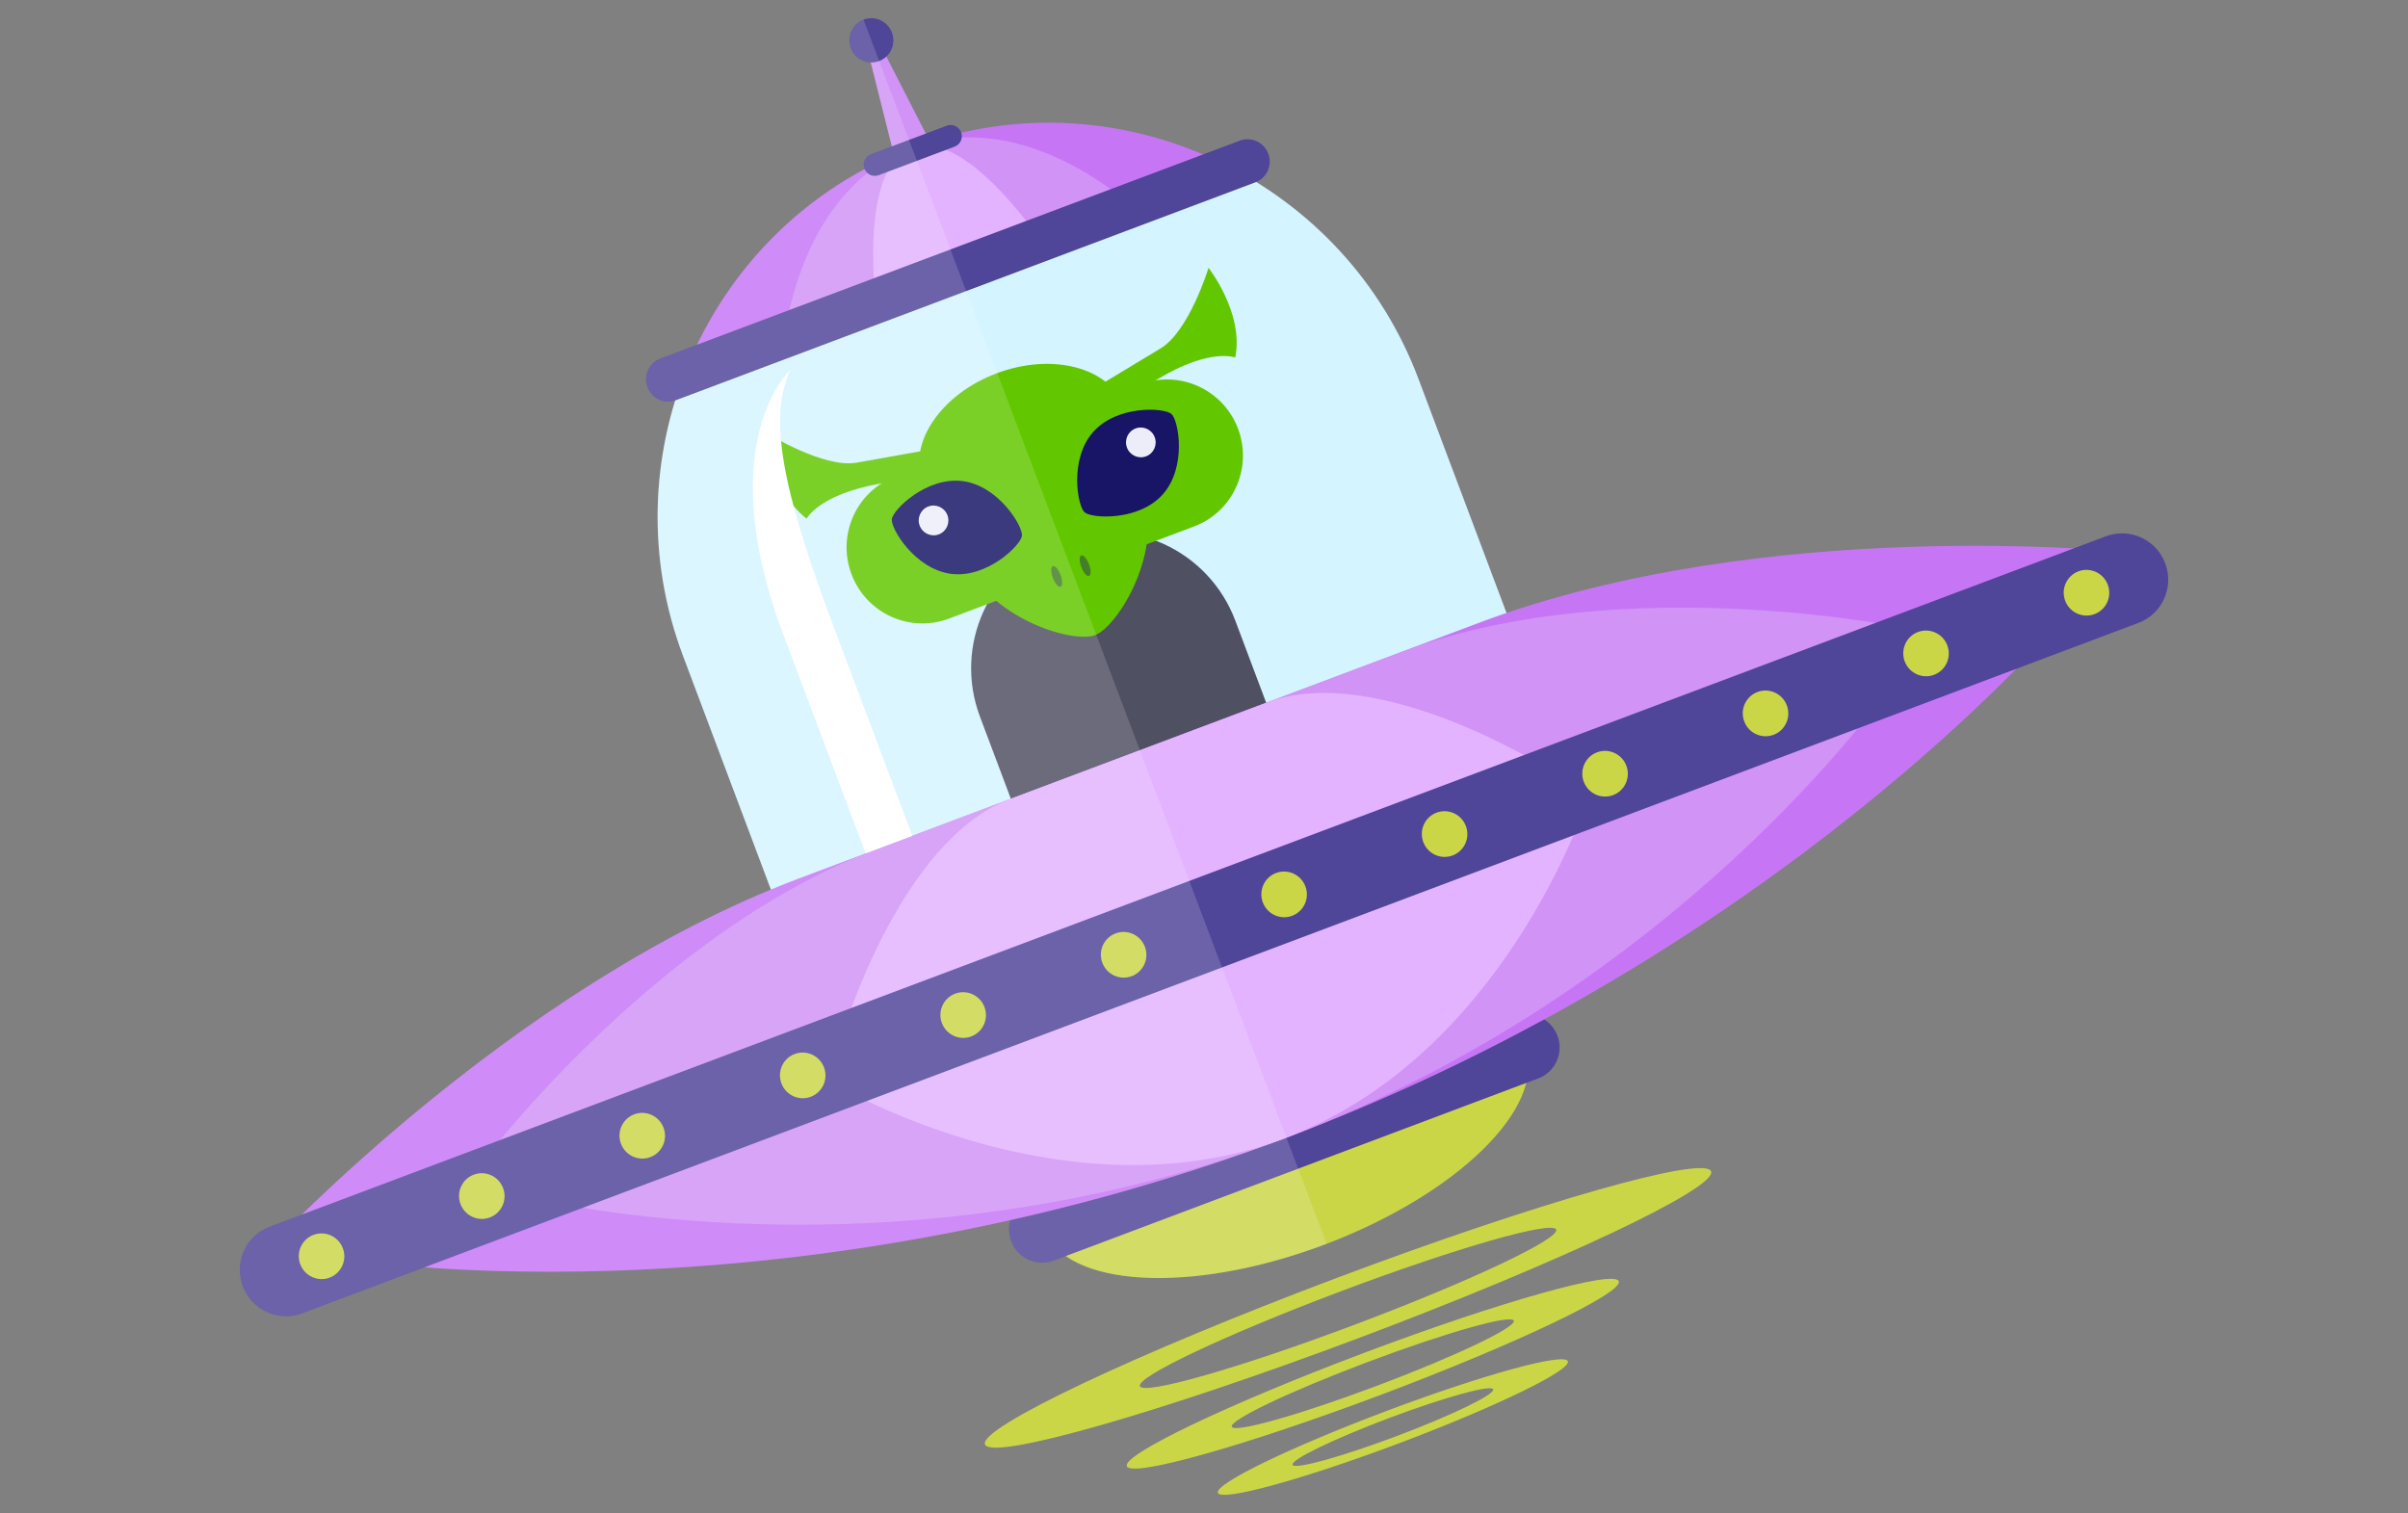 <?xml version="1.0" encoding="utf-8"?>
<!-- Generator: Adobe Illustrator 16.0.0, SVG Export Plug-In . SVG Version: 6.00 Build 0)  -->
<!DOCTYPE svg PUBLIC "-//W3C//DTD SVG 1.1//EN" "http://www.w3.org/Graphics/SVG/1.1/DTD/svg11.dtd">
<svg version="1.1" id="Layer_1" xmlns="http://www.w3.org/2000/svg" xmlns:xlink="http://www.w3.org/1999/xlink" x="0px" y="0px"
	 width="950px" height="597px" viewBox="0 0 950 597" enable-background="new 0 0 950 597" xml:space="preserve">
<rect x="0" y="0" width="950" height="597" fill="#808080" stroke="none"/>
<g>
	<g>
		<path fill="#D4F4FF" d="M271.242,144.429c-14.463,35.193-16.295,75.744-1.812,114.26l57.791,153.702l290.223-109.134
			l-57.801-153.695c-14.48-38.516-42.579-67.812-76.646-84.76L271.242,144.429z"/>
		<g>
			<path fill="#505063" d="M487.358,244.903c-10.513-27.958-41.585-42.141-69.405-31.682l0,0
				c-27.816,10.461-41.844,41.602-31.333,69.564l23.835,63.383c10.512,27.958,41.585,42.146,69.404,31.685l0,0
				c27.821-10.463,41.849-41.608,31.333-69.567L487.358,244.903z"/>
			<g>
				<path fill="#63C700" d="M488.444,169.182c5.817,15.486-1.953,32.739-17.36,38.537l-96.721,36.369
					c-15.41,5.796-32.621-2.061-38.446-17.55l0,0c-5.825-15.49,1.946-32.739,17.353-38.536l96.724-36.369
					C465.405,145.839,482.616,153.696,488.444,169.182L488.444,169.182z"/>
				<path fill="#63C700" d="M443.502,160.479c5.842,15.531-7.221,34.819-29.186,43.078c-21.958,8.255-44.492,2.357-50.333-13.177
					c-5.842-15.535,7.225-34.82,29.182-43.078C415.126,139.043,437.664,144.944,443.502,160.479z"/>
				<path fill="#63C700" d="M450.489,192.267c9.354,24.871-9.493,54.973-18.473,58.347c-8.98,3.377-42.992-6.848-52.342-31.719
					c-9.354-24.872-1.086-50.999,18.473-58.351C417.701,153.191,441.138,167.392,450.489,192.267z"/>
				<g>
					<path fill="#63C700" d="M380.199,175.01c0,0-29.307,5.23-42.235,7.536c-12.929,2.305-35.114-11.453-35.114-11.453
						s1.176,22.694,15.372,33.555c0,0,4.875-9.513,28.712-13.765c23.838-4.252,29.874-5.327,29.874-5.327L380.199,175.01z"/>
					<path fill="#63C700" d="M421.182,159.604c0,0,25.49-15.379,36.735-22.165c11.245-6.783,18.871-31.754,18.871-31.754
						s14.069,17.844,10.539,35.374c0,0-9.935-3.941-30.668,8.565c-20.73,12.51-25.978,15.676-25.978,15.676L421.182,159.604z"/>
				</g>
				<g>
					<g>
						<path fill="#181566" d="M379.781,189.826c-14.18-1.818-27.471,11.214-27.941,15.009c-0.474,3.799,9.226,19.776,23.409,21.594
							c14.18,1.819,27.485-11.324,27.941-15.013C403.649,207.729,393.963,191.641,379.781,189.826z"/>
						
							<ellipse transform="matrix(0.936 -0.352 0.352 0.936 -48.7 142.832)" fill="#EDEDFA" cx="368.314" cy="205.3" rx="5.847" ry="5.874"/>
					</g>
					<g>
						<path fill="#181566" d="M431.255,170.471c9.468-10.712,28.056-9.668,30.911-7.121c2.855,2.548,6.087,20.955-3.38,31.667
							c-9.472,10.709-28.139,9.593-30.914,7.117C425.099,199.664,421.784,181.181,431.255,170.471z"/>
						<path fill="#EDEDFA" d="M444.605,176.611c1.141,3.039,4.518,4.58,7.539,3.443c3.024-1.138,4.549-4.522,3.405-7.557
							c-1.144-3.039-4.518-4.581-7.539-3.443C444.985,170.191,443.461,173.572,444.605,176.611z"/>
					</g>
				</g>
				<g>
					<path opacity="0.4" fill="#181566" d="M418.41,226.869c0.847,2.25,0.85,4.332,0.014,4.646
						c-0.843,0.317-2.209-1.252-3.052-3.502c-0.851-2.25-0.854-4.331-0.014-4.649C416.198,223.049,417.566,224.619,418.41,226.869z"
						/>
					<path opacity="0.4" fill="#181566" d="M429.645,222.645c0.847,2.25,0.851,4.332,0.014,4.646
						c-0.84,0.314-2.206-1.255-3.056-3.502c-0.844-2.25-0.851-4.331-0.011-4.649C427.432,218.825,428.797,220.394,429.645,222.645z"
						/>
				</g>
			</g>
		</g>
		<path fill="#CBD647" d="M601.657,413.504c8.703,23.143-26.756,57.897-79.21,77.618c-52.441,19.72-102.012,16.945-110.712-6.197
			c-8.704-23.148,26.755-57.898,79.198-77.619C543.382,387.589,592.956,390.357,601.657,413.504z"/>
		<path fill="#4F4599" d="M614.46,408.691c2.537,6.755-0.85,14.277-7.573,16.804L415.7,497.392
			c-6.716,2.528-14.225-0.902-16.765-7.659l0,0c-2.541-6.752,0.851-14.277,7.566-16.804l191.188-71.894
			C604.411,398.509,611.92,401.934,614.46,408.691L614.46,408.691z"/>
		<path fill="#C676F5" d="M477.933,372.724L145.218,497.842c0,0,166.961,24.519,361.474-48.63
			c194.525-73.145,303.977-201.603,303.977-201.603L477.933,372.724z"/>
		<path fill="#D193F5" d="M477.933,372.724l-266.49,100.212c0,0,139.453,34.862,295.25-23.724
			c155.804-58.585,237.746-176.7,237.746-176.7L477.933,372.724z"/>
		<path fill="#E3B3FF" d="M477.933,372.724L330.259,428.25c0,0,90.104,53.428,176.434,20.962
			c86.336-32.462,118.916-132.021,118.916-132.021L477.933,372.724z"/>
		<path fill="#C676F5" d="M583.138,245.86l-133.97,50.375l-133.963,50.369C201.263,389.455,105.04,493.451,105.04,493.451
			l366.469-137.811l366.494-137.804C838.003,217.836,697.087,203.014,583.138,245.86z"/>
		<path fill="#D193F5" d="M553.2,257.116l-104.032,39.12L345.14,335.349c-88.476,33.272-158.199,127.304-158.199,127.304
			l284.568-107.012l284.585-107.008C756.095,248.633,641.683,223.844,553.2,257.116z"/>
		<path fill="#E3B3FF" d="M500.024,277.113l-50.856,19.123l-50.852,19.12c-43.255,16.264-65.924,92.601-65.924,92.601
			l139.117-52.315L610.63,303.33C610.63,303.33,543.278,260.846,500.024,277.113z"/>
		<path fill="#4F4599" d="M854.225,222.292c3.547,9.434-1.186,19.942-10.57,23.471L119.192,518.186
			c-9.389,3.528-19.87-1.255-23.417-10.689l0,0c-3.55-9.438,1.186-19.945,10.571-23.474L830.809,211.6
			C840.194,208.075,850.675,212.859,854.225,222.292L854.225,222.292z"/>
		<g>
			
				<ellipse transform="matrix(0.936 -0.352 0.352 0.936 -166.299 76.292)" fill="#CBD647" cx="126.775" cy="495.735" rx="8.976" ry="9.02"/>
			<path fill="#CBD647" d="M198.484,468.771c1.752,4.663-0.588,9.858-5.23,11.604c-4.639,1.742-9.824-0.625-11.577-5.289
				c-1.752-4.663,0.587-9.854,5.227-11.604C191.542,461.739,196.728,464.104,198.484,468.771z"/>
			<path fill="#CBD647" d="M261.784,444.96c1.756,4.666-0.584,9.862-5.226,11.608c-4.643,1.746-9.825-0.622-11.574-5.286
				c-1.756-4.663,0.584-9.862,5.224-11.608C254.846,437.93,260.031,440.297,261.784,444.96z"/>
			<path fill="#CBD647" d="M325.087,421.156c1.756,4.664-0.584,9.863-5.227,11.605c-4.639,1.745-9.82-0.623-11.573-5.285
				c-1.752-4.667,0.584-9.86,5.227-11.604C318.15,414.126,323.331,416.494,325.087,421.156z"/>
			<path fill="#CBD647" d="M388.395,397.351c1.756,4.662-0.584,9.858-5.227,11.604c-4.643,1.742-9.824-0.62-11.577-5.29
				c-1.756-4.662,0.584-9.854,5.227-11.601C381.457,390.318,386.639,392.684,388.395,397.351z"/>
			
				<ellipse transform="matrix(0.936 -0.352 0.352 0.936 -104.238 180.178)" fill="#CBD647" cx="443.3" cy="376.703" rx="8.977" ry="9.021"/>
			<path fill="#CBD647" d="M515.012,349.739c1.754,4.66-0.59,9.859-5.229,11.604c-4.642,1.746-9.827-0.622-11.58-5.284
				c-1.753-4.664,0.592-9.862,5.227-11.604C508.071,342.709,513.254,345.077,515.012,349.739z"/>
			<path fill="#CBD647" d="M578.319,325.934c1.753,4.662-0.584,9.861-5.227,11.607c-4.642,1.745-9.823-0.623-11.579-5.285
				c-1.753-4.663,0.584-9.862,5.226-11.608C571.383,318.901,576.567,321.27,578.319,325.934z"/>
			<path fill="#CBD647" d="M641.628,302.13c1.752,4.664-0.584,9.858-5.228,11.601c-4.639,1.746-9.824-0.614-11.576-5.284
				c-1.754-4.664,0.584-9.856,5.226-11.602C634.693,295.098,639.874,297.466,641.628,302.13z"/>
			<path fill="#CBD647" d="M704.94,278.323c1.754,4.667-0.59,9.859-5.226,11.604c-4.646,1.745-9.824-0.623-11.584-5.285
				c-1.753-4.664,0.591-9.859,5.227-11.604C698,271.292,703.185,273.66,704.94,278.323z"/>
			
				<ellipse transform="matrix(0.936 -0.352 0.352 0.936 -42.068 284.095)" fill="#CBD647" cx="759.847" cy="257.677" rx="8.976" ry="9.024"/>
			<path fill="#CBD647" d="M831.563,230.712c1.753,4.664-0.592,9.863-5.229,11.608c-4.644,1.743-9.828-0.622-11.58-5.285
				c-1.754-4.667,0.588-9.862,5.226-11.608C824.622,223.682,829.807,226.05,831.563,230.712z"/>
		</g>
		<path fill="#CBD647" d="M527.385,504.229c-79.108,29.746-141.248,59.152-138.793,65.679c2.455,6.53,68.572-12.292,147.681-42.037
			c79.106-29.749,141.246-59.156,138.789-65.686C672.61,455.658,606.489,474.48,527.385,504.229z M534.34,522.727
			c-45.36,17.057-83.253,27.894-84.643,24.205c-1.383-3.688,34.26-20.509,79.617-37.562c45.356-17.056,83.253-27.893,84.642-24.204
			C615.342,488.854,579.696,505.671,534.34,522.727z"/>
		<path fill="#CBD647" d="M538.456,533.686c-53.597,20.152-95.634,40.227-93.902,44.83c1.731,4.611,46.579-7.992,100.181-28.146
			c53.594-20.153,95.635-40.226,93.902-44.833C636.905,500.93,592.054,513.532,538.456,533.686z M543.365,546.741
			c-30.728,11.556-56.436,18.812-57.409,16.209c-0.983-2.604,23.135-14.083,53.865-25.636c30.73-11.557,56.432-18.814,57.411-16.212
			C598.214,523.705,574.099,535.188,543.365,546.741z"/>
		<path fill="#CBD647" d="M547.104,556.683c-38.127,14.336-67.959,28.822-66.632,32.356c1.327,3.532,33.316-5.228,71.444-19.563
			c38.129-14.339,67.96-28.827,66.629-32.359C617.223,533.585,585.232,542.345,547.104,556.683z M550.87,566.689
			c-21.865,8.225-40.196,13.268-40.942,11.272c-0.754-1.993,16.36-10.276,38.226-18.5c21.856-8.22,40.188-13.267,40.941-11.27
			C589.845,550.191,572.729,558.47,550.87,566.689z"/>
		<path fill="#C676F5" d="M482.996,64.802c-37.177-18.501-81.483-22.257-123.303-6.523c-41.82,15.729-72.672,47.745-88.452,86.15
			L482.996,64.802z"/>
		<path fill="#D193F5" d="M444.329,79.341c-27.509-22.131-58.088-31.051-84.635-21.063c-26.548,9.987-43.673,36.842-49.785,71.61
			L444.329,79.341z"/>
		<path fill="#E3B3FF" d="M408.997,92.629c-18.67-25.456-36.711-39.089-49.304-34.35c-12.593,4.736-17.184,26.876-14.457,58.326
			L408.997,92.629z"/>
		<polygon fill="#D193F5" points="345.977,15.075 343.761,15.906 341.548,16.739 352.32,59.655 359.233,57.055 366.147,54.453 		"/>
		<path fill="#4F4599" d="M379.172,52.181c0.86,2.278-0.284,4.819-2.548,5.673l-29.946,11.262c-2.268,0.854-4.798-0.304-5.655-2.583
			l0,0c-0.858-2.278,0.287-4.819,2.551-5.669l29.946-11.27C375.788,48.745,378.318,49.903,379.172,52.181L379.172,52.181z"/>
		<path fill="#4F4599" d="M351.895,12.85c1.697,4.514-0.567,9.541-5.058,11.229c-4.493,1.689-9.506-0.601-11.203-5.114
			c-1.701-4.513,0.567-9.542,5.057-11.231C345.178,6.045,350.198,8.335,351.895,12.85z"/>
		<path fill="#FFFFFF" d="M311.834,145.911c0,0-31.384,28.439-2.865,104.288l32.535,86.523l18.428-6.934
			c0,0-18.207-48.423-31.823-84.633C306.189,186.846,304.143,162.649,311.834,145.911z"/>
		<path fill="#4F4599" d="M500.359,60.644c1.707,4.538-0.566,9.595-5.081,11.293l-228.575,85.953
			c-4.515,1.697-9.559-0.605-11.263-5.144l0,0c-1.708-4.539,0.571-9.592,5.085-11.29L489.101,55.5
			C493.615,53.803,498.651,56.104,500.359,60.644L500.359,60.644z"/>
	</g>
	<path opacity="0.16" fill="#FFFFFF" d="M398.935,489.732c2.541,6.757,10.049,10.188,16.765,7.659l4.764-1.793
		c18.324,12.717,59.186,11.615,101.984-4.477c0.309-0.118,0.603-0.246,0.91-0.363L340.677,7.743
		c-4.48,1.694-6.74,6.713-5.043,11.221c1.283,3.418,4.469,5.554,7.891,5.658l8.317,33.131l-8.269,3.112
		c-2.264,0.85-3.409,3.391-2.551,5.669c0.031,0.08,0.097,0.128,0.127,0.204c-29.569,15.829-52.242,40.413-66.125,69.263
		l-14.501,5.456c-4.514,1.697-6.792,6.75-5.085,11.29c1.667,4.432,6.516,6.706,10.948,5.227
		c-9.81,31.836-9.617,67.054,3.042,100.716l34.707,92.3c-83.415,34.529-155.683,99.564-185.055,128.245l-12.734,4.789
		c-9.385,3.528-14.121,14.036-10.571,23.471c3.546,9.438,14.028,14.221,23.417,10.692l48.208-18.128
		c38.94,2.884,125.629,5.054,231.289-18.671C397.894,484.035,397.884,486.942,398.935,489.732z"/>
</g>
</svg>

